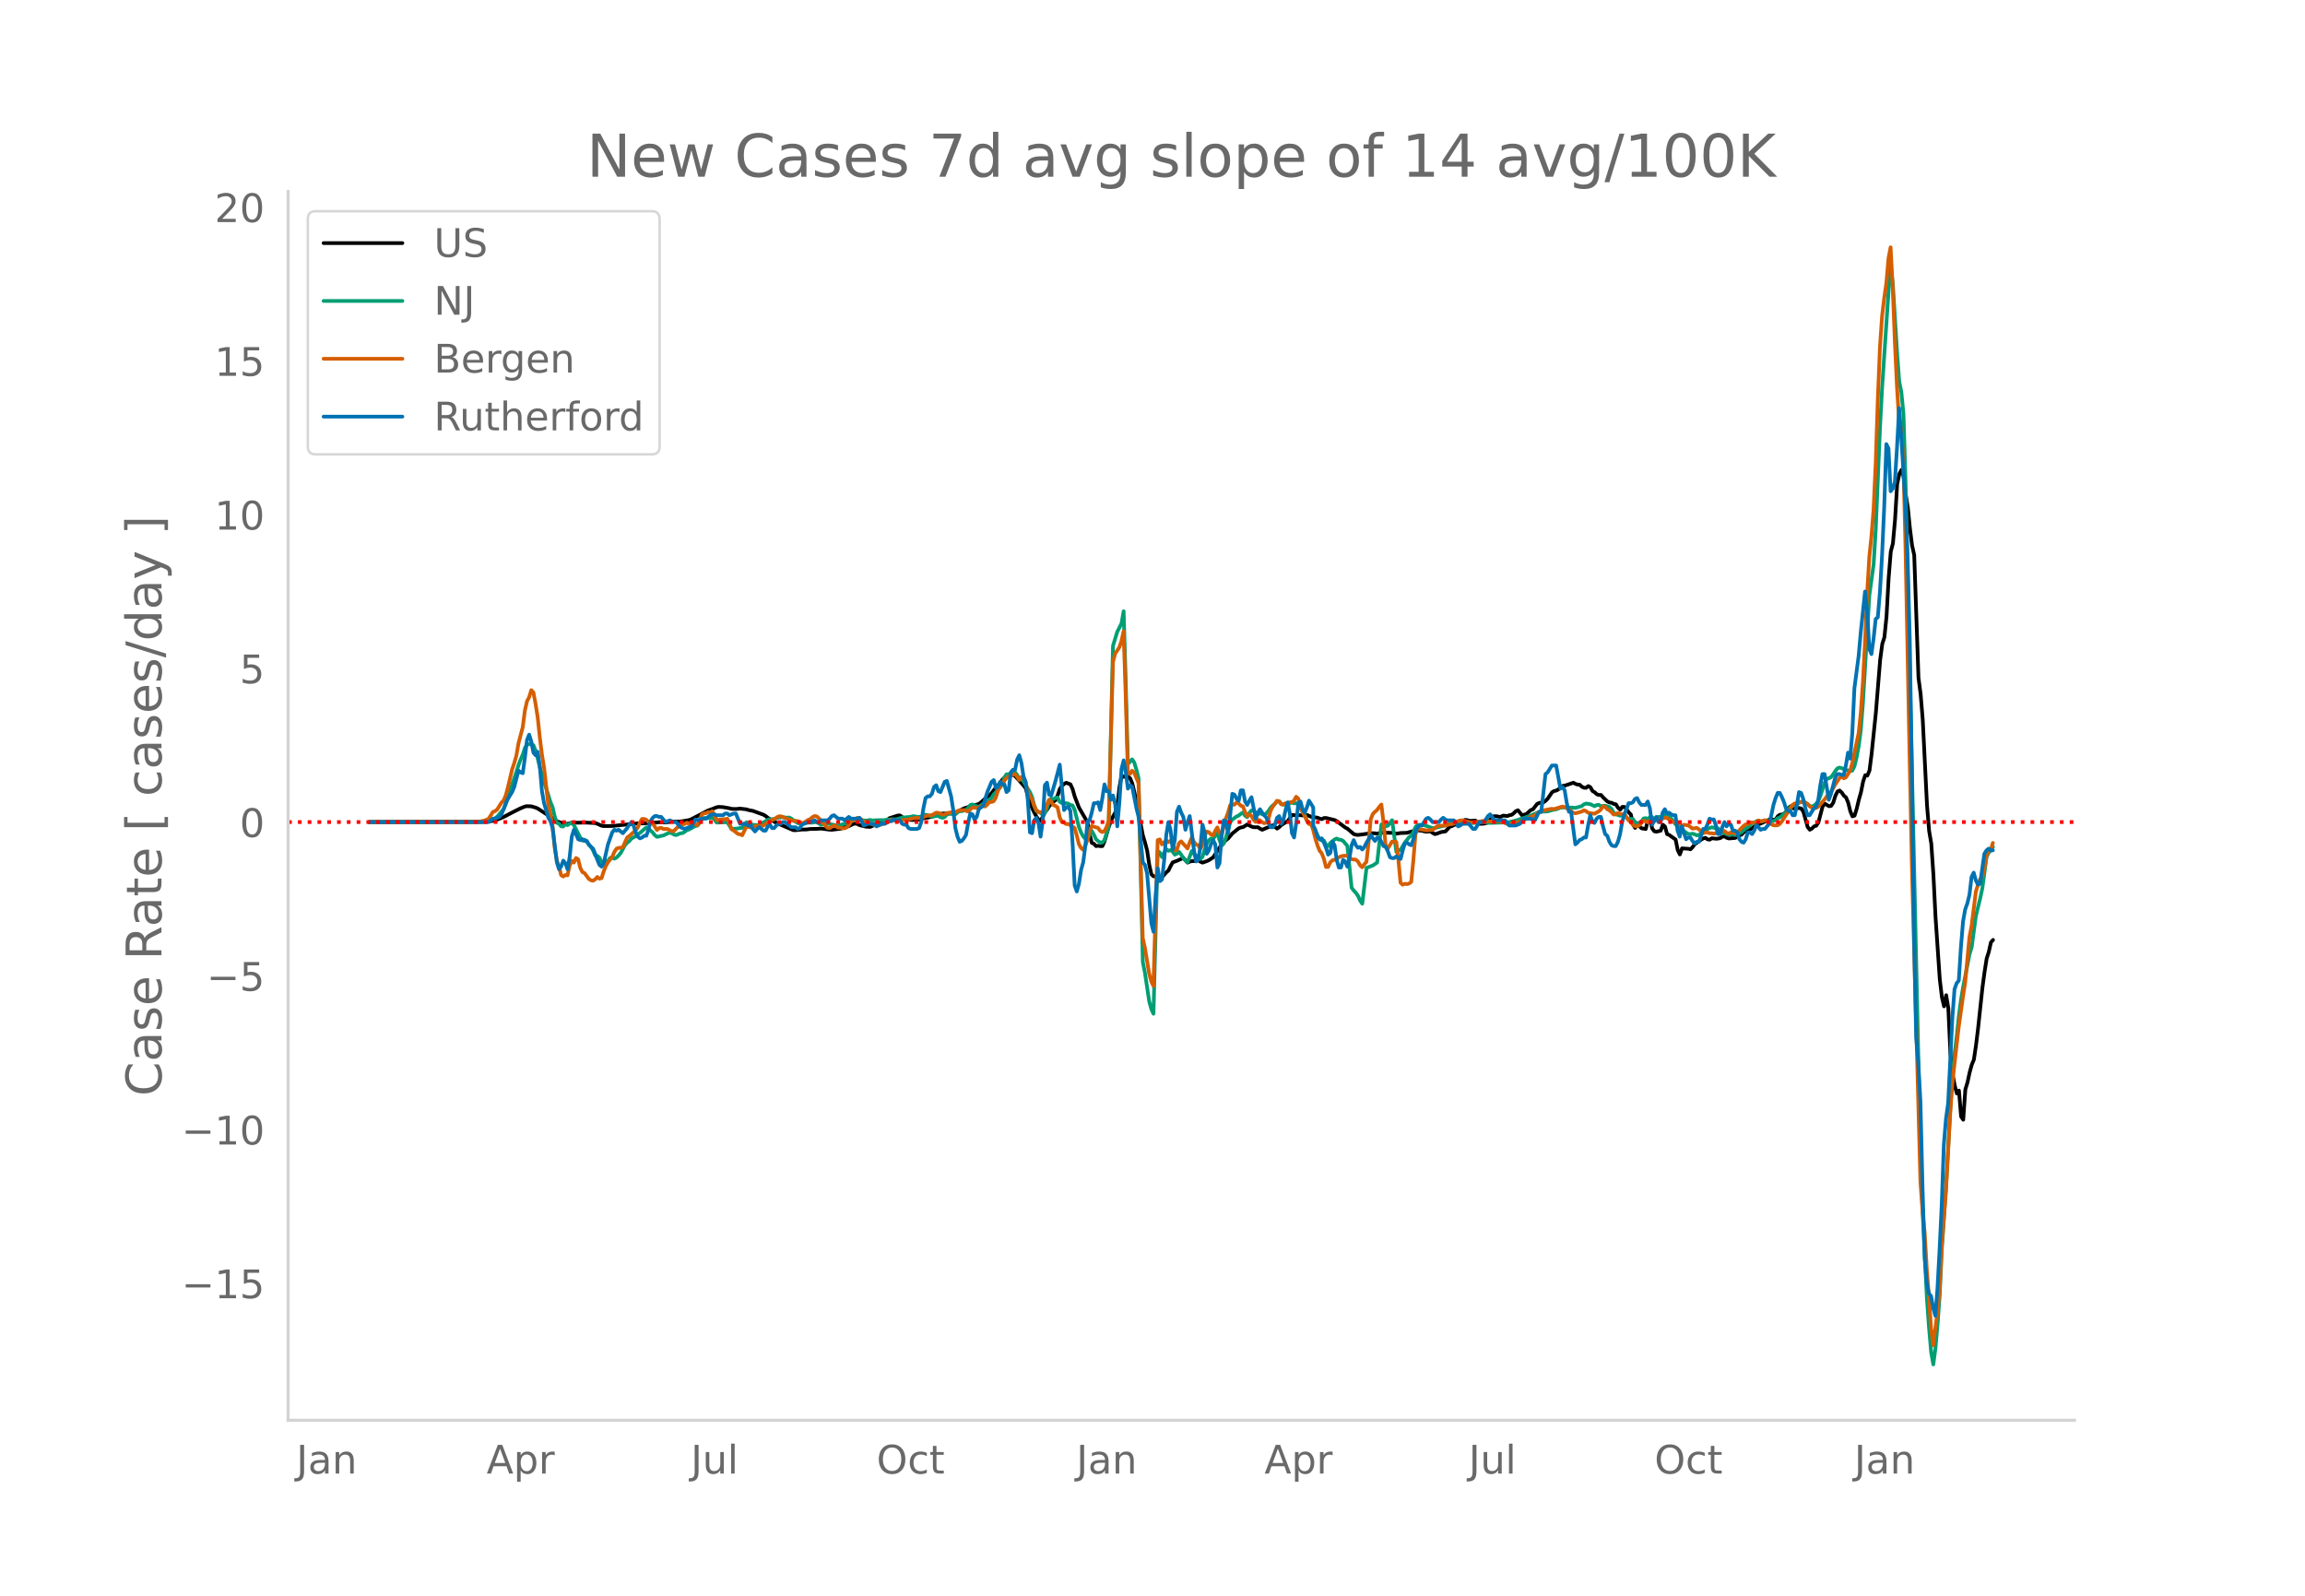 <svg height="864" viewBox="0 0 936 648" width="1248" xmlns="http://www.w3.org/2000/svg" xmlns:xlink="http://www.w3.org/1999/xlink"><defs><style>*{stroke-linecap:butt;stroke-linejoin:round}</style></defs><g id="figure_1"><path d="M0 648h936V0H0z" style="fill:#fff" id="patch_1"/><g id="axes_1"><path d="M117 576.72h725.4V77.76H117z" style="fill:none" id="patch_2"/><path clip-path="url(#p04dcb37595)" d="m149.973 333.818 45.867-.107 2.597-.124 1.73-.278 1.731-.47 2.597-1.086 4.327-2.266 2.596-1.272 1.73-.72.866-.144 1.731.08 1.73.5.866.36 5.193 3.397 2.596 1.812 2.596.866.866.173.865-.024 1.731-.441 6.058-.04 3.462.19.865.302 1.731.777.866.143 3.461-.035 10.385-1.078 1.731.043 2.597-.18 3.461-.211.866-.138 2.596.143 2.596-.39 2.596.031 1.731-.175 2.597-.446.865-.327 6.923-3.586 1.731-.617 1.731-.69.866-.141 1.73.106 2.597.466.865.24 1.731.055 1.73-.165 2.597.312.866.29 1.73.33 4.328 1.574.865.534.865.7 2.597 1.607 1.73.831 6.058 2.589.866.003 2.596-.271 1.731-.029 1.73-.208 2.597-.036 1.731-.118 3.462.45.865.041 3.462-.424.865-.255.866-.403.865-.26.866-.14 1.73-.856.866-.189.865.152.866.49 2.596.617 1.73.103 1.732-.756 1.73-.96 1.731-.06.866-.224 1.73-1.523 3.462-1.107.866-.031 1.73 1.261 2.597.567 2.596.021 1.731-.343.865-.363.866-.19.865-.052 4.327-1.121.866-.394.865-.165 2.597.03.865-.01.865.132.866-.18.865-.61 2.597-1.467 6.058-1.76.865-.653 1.73-1.586 1.732-1.307.865-.866.866-1.18 2.596-3.018.865-1.195.866-.869.865-.66.866-.4.865-.137.865.07.866.435 1.73 1.88 1.731 1.97.866 1.117 1.73 6.247 1.732 3.598.865 1.64.865 1.234.866.473.865-1.593.866-1.923.865-.962.866-1.39.865-1.047.865-.836.866-.572.865-1.985.866-2.604.865-1.252.866-.763.865-.49 1.73.64.866 1.897.866 3.049 1.73 4.48 3.462 6.006.866 4.874.865 3.46.866.368.865.951.865-.137.866.154.865-.021.866-1.954 1.73-5.947.866-2.255.865-1.896.866-1.544.865-2.67.866-7.712.865-4.68.865.55.866-.415.865.339.866.626.865 2.06.866 3.602 3.461 17.565.866 2.87.865 3.284.866 5.826.865 3.812.865.805.866.116.865-.188.866.667.865-.26 1.731-1.943.865-.736.866-1.8.865-1.517 1.731-.633 2.596-1.157 1.731 1.888.866-.426.865-.171.866-.027 1.73-.332.866.594.865.378 1.731-.617.866-.392 1.73-1.15 2.597-3.994 1.73-2.165.866-.843.865-.63 1.731-2.071 2.596-2.087.866-.347.865-.128 1.731-1.084 1.731.873.865.249 1.731-.008.866.628.865.421 1.731-.742 2.596-1.083 1.731 1.35.866-.647.865-.834 2.596-1.617 1.731-2.446 1.731.166.865-.148 1.731.177 1.731-.198 1.731.766 2.596.342.866.386.865.21.866-.476.865.004 3.462.843.865.457 3.462 2.59.865.447 2.596 2.228.866.237.865.077 1.731-.212 3.462-.501 1.73.059.866.139 1.731-.423 2.596.064 1.731.014.866.226.865.1 1.73-.244 2.597-.09 1.731-.51 1.73-.328.866-.135 1.731.114.866.269.865.133 1.73-.131.866.65.866.474.865-.211 1.731-.64 1.73-.258 1.732-1.91.865-.231.866-.45.865-.266.865.034.866-.095 1.73-1.725.866.02.865.284.866.077 1.73-.138 1.732 1.35 1.73-.081 1.731-.442 1.731-2.437.866-.146.865.01.865.197.866.024.865-.487 1.731.179.866-.334.865-.139.865-.653.866-.855.865-.365 1.731 2.128.866-.367.865-.235 1.73-1.59.866-.297 1.731-2.21.866-.414 1.73-.25.866-.619.865-.895 1.731-2.564.866-.507.865-.175.865-.482.866-.847.865-.583.866-.094 3.461-1.18.866.472.865.289.866.058.865.808.865.407.866.033.865-.706.866.457.865 1.546.866.504.865.798.865.316.866-.014.865 1.015 1.731 1.64.866.401.865.126.865.476.866.156.865 1.41.866.752.865-1.143.866.04.865.967.865 1.27.866.84.865 3.97.866 1.457.865-1.976.866 1.286.865.865 1.73.27.866-3.637.866-.686.865 4.126.866 1.12.865.165 1.73-.39.866-2.42.866.72.865 3.096.866.345 2.596 1.848.865 4.315.866 1.74.865-2.462 2.596.16.866.203.865-.893.866-1.219.865-.545 1.73-1.294.866-.461.866-.245.865.635.866.117.865-.567 1.73.196.866-.067.866-.215.865-.542.866-.142.865.593.865.264 2.597-.215.865-.588 1.731-.803.865-.932.866-.708.865-.372.866-.117.865-.453.866-.739.865-.536 1.73-.629 3.463-1.598.865-.167.865.32.866-.261.865-1.282.866-.575.865-.056.866-.41.865-.834.865-1.432.866-.7.865.692.866.355.865-.251.866-.09.865.241.865 1.351 1.731 6.176.866 1.063.865-.51.865-.86.866-.254.865-1.287 1.731-6.577.866-1.1 1.73 1.03.866-.129.865-1.328.866-2.798.865-1.737.866-.365.865.83.865 1.274.866.715.865 2.101.866 3.507.865 2.053.866-.298.865-2.802.865-3.626.866-3.039.865-4.324.866-2.621.865.166.866-2.056.865-6.806 1.73-16.713 1.732-21.345.865-6.52.866-2.721.865-8.466.865-15.682.866-10.658.865-3.336.866-9.628.865-14.408.866-4.133.865-1.667.865 2.578.866 7.305.865 5.412.866 8.523.865 6.894.866 3.885 1.73 49.8.866 6.6.865 10.452 1.731 34.733.865 10.442.866 5.085.865 12.546.866 17.343 1.73 25.277.866 7.281.865 3.691.866-4.54.865 5.267.866 18.552.865 8.331.866 4.5.865 3.26.865-1.165.866 10.505.865 1.325.866-12.282.865-2.852.866-4.021.865-3.164.865-2.076.866-5.817.865-7.065 1.731-16.213.866-6.437.865-5.521.865-2.681.866-3.893.865-1h0" style="fill:none;stroke:#000;stroke-linecap:round;stroke-width:1.5" id="line2d_1"/><path clip-path="url(#p04dcb37595)" d="m149.973 333.816 45.002-.084 1.73-.1 1.732-.287 2.596-1.035.865-.694 2.597-3.068.865-1.952 1.73-5.403 2.597-7.741.866-2.741.865-2.324.865-1.99.866-2.676.865-1.491 1.731-.041.866.415.865 2.164.865 3.186.866 3.627.865 2.79.866 3.255.865 2.5 1.73 5.574.866 2.102.866 3.806.865 2.494.866.36.865 1.067.865.083.866-.999.865.443.866-.603.865-.256.866.852 2.596 5.093.865 1.213.866-.396.865.617.866 1.481.865.776.865 1.483.866 2.053.865.184.866.75.865 1.781.866-.02.865-.452.865.016.866-1.237.865-.133.866.427.865-.458.866-.863.865-1.03 1.73-3.193.866-.96.866-.618.865-1.062 1.731-.932.865-.848.866-.482 2.596-2.264.866.551 1.73 1.513.866 1.121.865.662 1.731-.39.866-.184 1.73-.806.866-.317.865.248.866.527.865.199 1.73-.714.866-.098.866-.522.865-.662.866-.264 2.596-1.438.865-.128.866-1.147.865-1.58.866-.376 1.73.01.866.014.865-.307.866.922.865 1.223 4.327-.159 1.731 2.742 2.596-.206.866-.178.865-.06.866-1.26.865-1.013 1.731.628.865.425 1.731.11.866-.124 2.596-1.488.865-.588.866-.229 1.73.043 1.732-.698 1.73-.111 1.731.165.866-.082.865.421.865.71 1.731 1.112.866.27.865.057 1.731-.46 2.596-.022.866-.181.865.018 1.731 1.033 1.73-.477.866-.023 1.731.368 2.596.517 3.462-1.063 1.731-1.31.865-.07.866.28h1.73l1.732-.017.865.147 1.73-.293.866.2 1.731-.092 1.73-.043.866.03 3.462-.388 1.73.05.866-.144 1.731-.608 1.731-.105 1.73-.164.866-.26.866.03.865.24 1.731-.031.865-.339.866-.54.865.221 1.731.589.866-.086.865-.33.865.178.866.447.865.269.866-.337.865-.98.866-.429.865-.084.865.146.866.274.865-.837.866-.565.865.147 1.731-.628.865-.663.866-1.22.865-.266 1.731.723.866.282 1.73-1.264.866-.122.865-.584 1.731-1.694.866-1.406 2.596-2.759.865-1.435.866-2.588.865-1.377.866-.058.865-.207.865-.354.866-.23.865 1.06.866 1.695.865.12.865.74.866 1.665 1.73 2.77.866 1.997.866 3.35.865 2.3.865.337.866.475.865.8.866-.695.865-1.825.866-2.845.865-1.271.865.264.866-.557.865-.137.866 1.755.865.5.866-.025 1.73.241.866.607.865.137.866 1.798 1.73 6.91.866 2.273.865 1.602.866.921.865.667.866-2.366.865-1.484.866 1.497.865 1.894.865.788.866.548.865.052.866-1.041 1.73-5.484 1.731-73.33 1.731-5.706 1.731-3.398.865-4.965.866 29.043.865 33.033 1.731-1.953.866 1.346.865 2.884.865 3.43 1.731 74.651.866 4.403 1.73 11.555.866 3.182.865 1.858 1.731-66.036.866.594.865 1.843.866-1.812.865-1.42.865.671.866-.274.865.582.866 1.239.865-.378.866-.713.865 1.08.865 1.438.866.958.865.693 1.731-4.535.866 1.157.865.832.865.043.866 1.196.865-.856.866-2.812.865-2.377.866-1.541.865-.687.865.213.866-1.458.865-.94.866 2.834.865 2.237.866-.898.865-2.387 1.73-6.175.866-1.168 1.731-1.249.865-.368.866-.703.865-.526.866 1.31.865.561.866-1.712.865-1.002.865-.012.866 1.016.865.489.866-.365 1.73.746.866-.72.865-.995.866-1.293.865-.898.866-.69.865-1.013.866.036.865 1.04.865.33.866-.217.865-.063 1.731-.622.866.349.865-.03.865.173.866 1.8 1.73 2.614.866 2.414.866 1.046.865-.03 3.462 6.618.865.468.866.056.865 1.67.865.588.866-1.293 1.73-1.415.866-.39.866.442.865.052.865.447 1.731 2.035 1.731 16.972.865 1.178.866.902.865 1.246.866 1.923.865 1.273 1.731-14.558 2.596-.988 1.731-1.185 1.731-15.479.865.292.866.487.865-.24 1.731-2.251 1.731 12.876.865-.534.866-.361 1.73-2.921 1.732-2.179.865-.553.865-1.565.866-2.016.865-.772.866-.1 1.73.137 3.462 1.208.866-.05 4.327-1.062.865-.426.866-.274 2.596-.187.865-.363.866-.165 1.73.147 2.597.325 2.596-.1 1.731-.278 1.73.063 1.732.256 6.058-.192 1.73-.13 2.597-.634 6.058-1.973.865-.438 1.731-.679.866-.371 1.73-.19 1.731-.073 1.731-.511 1.731-.335 1.73-.668 1.732-.15 1.73.174.866-.085 1.73.143 1.732-.467.865-.247.865-.712.866-.342 1.73.274 1.732.81.865-.464.865-.076.866.594.865-.196.866-.04 1.73.484.866.862.865 1.503.866.684.865.19.866.344.865-.185.866-.358.865 1.171.865.884.866-.292.865.135.866 1.21.865.74.866-.298.865-.655.865-1.253.866-.145.865.399.866-.805.865-.015.866.813.865-.593.865-.274.866-.01.865.12.866-1.101.865-.547 3.462 4.463.865.71.866 1.448.865.783.866-.14.865.678.865.503.866.105.865-.21.866.258.865.421.865-.16 2.597-1.76.865-.68 1.731-.69.865.181.866.305h.865l1.731 1.516.866.314.865.472.865.29.866-.158.865.056.866.21.865-.272 1.731-.889 1.73-1.594.866-.396.866-1.026.865-.739.866-.151.865-.57.865-.257.866.384 1.73-.392.866.233.866.094.865-.123.865.015.866-.471.865-.704.866-.353 2.596-2.136 1.73-2.052 1.732-.936.865-.244.866-.575.865-.41.865.015.866.338 1.73 1.382.866.23.865-.376.866-.722.865-1.17.866-2.052 1.73-5.273.866-1.645.865-.261.866-.436.865-1.139.866-1.342.865-1.066.866-.337.865.236 1.73.706 1.732.462.865-.171.866-1.793.865-3.546.865-4.637.866-6.63.865-11.182 2.597-43.468 1.73-12.518.866-14.436 1.73-41.295.866-16.287 2.596-38.81.866-10.169.865 7.111 1.731 27.936.866 11.675.865 4.358.865 8.799.866 28.344 6.058 273.136.865 22.849 1.731 35.039.865 11.873.866 9.94.865 4.835.866-6.475.865-9.656.866-12.07.865-18.563 1.73-25.535 1.732-31.887.865-12.916.866-9.262.865-6.919.865-8.186.866-6.596.865-5.131 2.597-13.402.865-2.723 1.73-12.833 1.732-7.09.865-4.062 1.731-12.791.865-1.734.866-.843.865-1.463h0" style="fill:none;stroke:#009e73;stroke-linecap:round;stroke-width:1.5" id="line2d_2"/><path clip-path="url(#p04dcb37595)" d="m149.973 333.816 41.54-.082 3.462-.205 1.73-.287 1.732-.78 1.73-2.773.866-.315.865-.676 1.731-2.76.866-.91.865-1.968.865-3.232 1.731-7.414.866-2.521.865-3.055.866-5.03 1.73-6.566.866-6.71.865-3.806.866-1.647.865-2.829.866.943.865 4.592.865 5.432.866 8.262.865 6.929.866 5.254 1.73 15.43.866 3.499.865 4.954.866 8.842.865 5.036.866 2.323.865 3.629.865.553.866-.615.865.137.866-3.943.865-1.988.866.751.865-1.865.865.526.866 3.464.865 1.736.866.41 1.73 2.344.866.587.865.158.866-.547.865-.977.866.71.865-.266.866-2.72.865-2.173.865-1.482 1.731-2.208.866-2.022.865-1.319.866-.321.865-.068.865-.28 1.731-3.875.866-.601 1.73-1.531.866-.759.865-1.223.866-2.009.865-1.428.866.02.865.329.866.895.865.663.865-.103 1.731 2.7.866-.766.865-.103.866.445 1.73.04 1.731.95.866-.232 2.596-2.644.865.006.866-.15.865-.52.866.48.865.218.865-.294.866.164.865.512.866-1.653.865-2.747.866-.403.865-.144.865-.423.866.082.865-.404.866 1.463.865 2.104 2.596-.335.866-.04.865-.185.866 1.75.865 2.528.866.498 1.73 1.394.866.171.865.376 1.731-3.574 1.731.41.865-.123.866-.369.865-.143.866.136.865-.02.866-.287 1.73-1.237.866-.396.865-.602.866-.369 1.73-1.059.866-.102.865.28 1.731.758 2.596.848.866-.007.865.116 1.731.793.866-.205 1.73-1.1.866-.356.865-.772.866-.444.865.17.866.766.865 1.08 1.73 1.838.866.936.866.144 1.73-1.053.866.28.865.595.866-.014.865.267.866-.007.865-.37.866-.826.865-1.414.865-.615.866-.315.865-.697.866.09.865.614.866.759.865.485.865.007 1.731.54.866.423.865.212.866-.24.865-.088 1.73-.731.866-.075.866-.697.865-.533 1.73.362.866.061 2.597-.362 1.73-.178 2.597-.594.865-.096 1.731.233 1.73-.889.866-.232 1.731-.157 1.731-1.025.865.082 1.731.704.866-.007.865-.588 1.731-.335.865-.184.866.116 1.73-.786 1.732-.04 1.73.56 1.731-1.613.866.027.865.144.866-.007.865-.656.865-.219.866.294.865-.772.866-1.039.865-.007.866-.341.865-1.422.865-2.74.866-1.981.865-.608.866-1.517.865-1.169.866-.56 2.596-1.046.865 1.094.866 1.318.865-1.195.865-.287.866 2.542.865 3.553.866 1.783.865 1.49.866 2.61.865 1.722.865.861.866.075.865-.061.866-.875 1.73-4.175.866.827.865 1.285.866.403.865.567.866 4.004.865 1.954.866.144.865.704.865-.069 2.597 1.606.865 2.993.866 3.567.865 1.6.865.75.866-1.632.865-2.235.866-3.71.865-2.07 2.596.75.866 1.258.865.438.866-.397.865-1.626.866-2.651 1.73-64.383.866-3.314 1.73-2.665.866-2.529.865-3.97.866 26.547.865 30.86.866.532.865-1.305.866.807 1.73 4.223 1.731 63.03.866 3.82 1.73 10.468.866 3.218.865 1.831 1.731-59.216.866-.294.865 2.036 1.731-1.633.865.717.866-.574.865 1.306.866 2.63.865-.266.866-2.713.865-.717 2.596 2.89.866-2.412.865-2.03.866 1.73.865 1.113.865.24.866 1.57.865-1.55.866-3.697.865-1.825.866.24.865.922.865.444.866-1.886.865-1.414.866 2.275.865.67 1.73-6.54.866-2.316.866-3.027.865-.314.866.034.865-.895.865.375.866.923.865.246.866 2.337.865 1.674.866-.738.865.642.865 1.517.866.902.865-.881.866.287.865.69.866.437.865-.205.865-1.483.866-3.375.865-1.626.866-1.114.865-1.299.866.199.865 1.223.865.11.866-.548.865.076.866-.438.865-.027.866-.642.865-1.593.865.725.866 3.355.865 2.248.866 1.408.865 1.886.866 1.448.865.082.865 2.337.866 3.478.865 2.747.866 2.194.865 1.032.866 2.227.865 3.355.865-.027.866-1.859.865-.84.866-.198.865-.37.866-.614.865-.41.865-.192 1.731-.123 1.731 1.504 1.73.143.866.745.866 1.53.865.82.866-1.222.865-.97.865-7.818.866-9.47.865-2.146.866-.916.865-.738.866-1.223.865-.97.865 7.195.866 9.259.865 1.476 1.731-2.89 1.731.136.865 7.373.866 9.204.865.807.866-.39.865.15.866-.239.865-.621.865-8.624.866-10.755.865-2.31.866.253 1.73.28.866.212 2.596-.246.866-.588.865-.779.866-.294 2.596-.048 1.73-.533.866-.054.866-.253 1.73-.977.866-.267.865-.068 3.462.861.865-.014.866-.157.865-.034 2.596-.43 2.597.232 3.461-.075.866.054 2.596.991.866.116 1.73-.198.866-.178 7.789-3.17 1.73-1.326 2.597-.881 2.596-.458.866.116 3.461-1.06.866.288 1.73.902.866.588.865.758.866.24 2.596-.705.865-.505.866.28.865.697 2.597.39 1.73-.95.866-.732.865-1.38.866.308.865.895.866.485.865.717.865.991.866-.157.865-.458 1.731.574.866-.061 1.73 2.412.866.758.865.998.866.642.865.103.866-.403 1.73-1.9.866.246.865.43.866-.738.865-.533.866.52 2.596-.752.865-.061.866-.335.865.048.866.69 2.596 1.353.865-.178.866.8.865.642.866-.492 1.73.266.866.568.865.724 1.731-.294.865.554.866.922.865.71.866-.327.865-.041.866.362.865.014.865.15.866-.178.865-.608 1.731-.396.866.102.865.745.865.3.866-.43.865-.054.866.56.865-.314.866-1.107 1.73-1.743.866-.622.865-.15.866-.567.865-.103.866.349 1.73-1.135.866.356.865-.096.866-.396.865.273.866.601.865.738.865.492.866.048.865-.068.866-.533.865-1.093 4.327-6.642.866-.595.865-.048 1.73-.54.866.055.866.212.865.52.866.942.865.568 1.73.143.866-.471 2.597-2.98.865-1.237 1.73-1.879.866-1.373.866-1.613 1.73-2.603.866-.581.865.69.866-.355 1.73-2.795.866-2.959 2.596-12.28.866-8.124.865-12.443.866-16.646.865-19.502.866-14.746.865-8.378.865-10.837.866-18.82.865-26.02.866-21.293.865-12.504.866-7.312.865-5.979.865-10.12.866-4.51.865 16.407.866 22.064.865 18.286.866 13.817.865 3.56.865 12.846.866 35.014 1.73 88.477.866 40.972 3.462 128.09.865 11.957.866 8.706.865 15.033.865 11.083.866 12.833.865 6.676 1.731-13.57.866-8.685.865-18.115 1.73-22.591 1.732-31.577.865-12.067 1.731-15.368.865-7.476 1.731-12.313.866-5.467 1.73-18.463.866-4.565 1.73-13.878.866-2.856.866-2.173.865-1.046.866-3.19.865-5.543.865-1.62.866-.648.865-2.761h0" style="fill:none;stroke:#d55e00;stroke-linecap:round;stroke-width:1.5" id="line2d_3"/><path clip-path="url(#p04dcb37595)" d="M149.973 333.816h48.464l1.73-1.392h.866l1.73-.696.866-1.044.866-2.089.865-2.436.865-1.74 1.731-2.784.866-2.088 1.73-6.613.866.696.865.348.866-6.264.865-7.309.866-2.088.865 2.784.866 4.525.865 1.044.865-1.393.866 5.917.865 10.093.866 4.872 1.73 5.917.866 1.392.865 2.784 1.731 13.921.866 2.784.865-1.044.865-2.436.866 1.044.865 2.436.866-4.872.865-8.353.866-2.784.865 1.74.865 2.088.866.348.865-.348.866.696h.865l.866 1.393.865 1.044.865.696.866 2.088.865 2.436.866 2.088.865.696.866-1.392 1.73-7.656 1.731-4.873.866-1.044.865.348.866-.348 1.73 1.392 1.731-2.088.866-1.392.865-1.044.866 1.392.865 2.784.865 1.74.866.696.865-.348.866-.696h.865l.866-2.436.865-3.48.865-1.392.866-.696h.865l.866.348h.865l1.73 2.088 1.732-.696 1.73.696h.866l1.73 2.088 1.732.696 1.73-.696h.866l.865-1.74.866-1.392.865.348 1.731-.696h1.731l1.73-1.392.866-.348h.866l.865.348h2.596l.866-.696h.865l.866.696 1.73-.696h.866l1.73 4.176h1.732l1.73.696h.866l.865 1.392.866 1.044.865-1.044.866-.696 1.73 1.392h.866l.865-1.74.866-.696.865 1.392h.866l.865-1.044.866-.696H317l.865-.696h.866l2.596 2.088h1.73l.866.696.866-.348.865-1.392 2.596-1.044h.866l1.73-.696.866.696h.866l.865-.696h2.596l.866-.696.865-1.044.866-.348 1.73 1.392h1.731l.866.696 1.73-1.392.866.696h2.596l.866-.348.865 1.392.866 1.74 1.73-.696h1.731l.866.348.865.696.866-.348.865-.696h1.73l.866-1.044h1.731l.866-.696.865.348h1.73l.866 1.392.866.348h.865l.865 1.392.866.348h2.596l.866-.348.865-2.436.865-5.569.866-4.176.865-.696h.866l.865-1.044.866-2.784.865-.696.865 2.436.866.348 1.73-4.177.866-.348 1.731 6.265.865 5.568.866 7.309.865 3.48.866 2.088.865-.348.866-1.044.865-1.392.865-4.872.866-3.828.865.348.866 2.088.865-1.044.866-3.133 1.73-1.392 1.731-5.568 1.731-4.177.866-.696.865 3.133.865-.348.866-2.089.865 1.045h.866l.865 3.132.866-.696.865-7.309.865-1.044h.866l.865-4.176.866-1.74.865 3.132.865 5.568.866 2.088.865 7.31.866 13.224.865.348.866-5.22.865-1.044.865 2.088.866 5.568.865-6.264.866-14.617.865-1.045.866 4.873.865.348 1.73-5.917 1.732-6.612 1.73 18.445.866-1.044.865-.348.866 1.74.865 12.877.866 17.402.865 2.436.866-3.132.865-5.569.865-3.132.866-6.612.865-10.093.866-.348.865-3.133.866-3.828h.865l.865-.348.866 3.132.865-4.872.866-5.568.865 2.784h.866l.865 3.48.865-1.74.866 3.48.865 9.049.866-9.745.865-13.573.865-3.48.866 4.872.865 6.613.866-1.392.865.696 1.731 8.7.865 3.48 1.731 18.446.866 1.044.865 3.48 1.731 20.186.865 3.48.866-14.617.865-11.137.866 5.22.865-.695.866-7.657.865-10.44.865-5.221.866 3.132.865 8.005.866-3.829.865-11.485.866-2.088.865 2.436.865 1.74.866 5.221.865-3.132.866-2.436 1.73 13.92.866 4.525.865-.696.866-5.22.865-9.05.866 3.133.865 8.7.866-1.391.865-2.436.865-1.74.866 1.74.865 9.396.866-1.74.865-11.137.866-6.264.865.348.865 4.872.866-7.308.865-8.701.866.348.865 1.74.865.696.866-4.176h.865l.866 4.524.865 1.392.866-1.74.865-1.392 1.73 8.7.866-2.436.866-1.392.865 1.392 1.731 2.089.865 2.088.866 1.74h.865l.866-1.044.865-2.784.866-.696.865 3.132.865-1.74.866-3.829.865-3.132.866 4.525.865 8.004.866 1.74.865-5.916.865-8.005.866-.696.865 3.132.866 1.392.865-2.088.866-2.784 1.73 2.784v7.309l.866 1.74.865 2.784.866 1.044.865-.348.866 1.74.865 2.089.865 2.784.866-.696.865-4.525.866 1.393.865 5.916.866 3.132h.865l.865-3.132.866.696.865 2.088.866-3.48.865-5.22.865-2.089.866 2.089.865 1.044.866-.348.865 1.044.866-1.044.865-1.74.865-1.393.866-1.74.865 1.392.866 1.044.865-1.392.866.348.865 1.392.865 1.74.866.349.865 1.74.866 2.436.865.348h.866l.865-.696.865.696.866.348.865-3.48.866-2.784.865-.349.866.697.865.348.865-2.437.866-3.132.865-1.74.866-.696h.865l1.731-2.784.865-.348.866.696.865 1.044h2.597l.865-1.044.865-.696.866.696.865.348h2.597l.865 1.044.865 1.392.866-.348.865-.696h2.596l1.731 2.088h.866l1.73-2.784h1.731l.866-1.044.865-1.392.866-.696.865 1.044.866 1.392h4.327l1.73 2.088h2.597l1.73-.696 1.732-2.088h2.596l1.73.696 1.732-3.48h.865l1.73-15.314.866-.696 1.731-2.784h1.731l1.73 9.397.866-.696.866 1.392.865 5.22.866 3.48h.865l1.73 13.226.866-.697.866-1.044.865-.348.865-.696h.866l.865-4.872.866-4.176.865 2.436.866.696.865-1.74.865-.696h.866l.865 3.828.866 3.132.865.696.866 2.436.865 1.393.865.348h.866l.865-1.74.866-3.133.865-4.872.866-3.132.865-2.089.865-2.436h.866l.865-.348.866-1.392.865-.348.866 1.74.865 1.044h1.73l.866-1.392.866 2.784.865 6.613.866-1.392.865-1.74.865 2.088h.866l.865-3.829.866-1.392.865 1.74.866-.348.865.697.865.348h.866l.865 6.264.866 2.436.865-4.176 1.73 5.22.866-.696h.866l.865 1.392.866 1.045.865-.697h.865l.866-2.436.865-2.784h.866l.865-1.74.866-2.436.865.348h.865l.866 2.436.865 3.48h.866l.865-2.784.866-2.088.865 1.74.865-1.044.866.348.865 2.436h.866l.865.696.866 2.784.865 1.044.865.348.866-1.392.865-2.784h.866l.865.696.866-1.392.865-2.436 1.73 2.088.866-.348h.866l1.73-2.088.866-3.48.865-4.177.866-2.784.865-2.088h.866l.865 1.74.866 2.088.865 2.784.865.696h.866l.865 1.74h.866l.865-4.176.866-5.22.865.348.865 2.436.866 3.828.865 2.785h.866l1.73-2.785.866-.696.865-2.436.866-6.264.865-4.525h.866l1.73 10.441.866-2.436 1.73-6.613.866-1.392h.866l.865.348h.865l.866-3.828.865-5.22.866 2.436.865-10.093.866-18.446 1.73-13.225.866-9.745 1.73-16.357.866 8.005.866 15.313.865 2.088.865-6.264.866-8.005.865-.696.866-10.44.865-14.966.866-19.49.865-25.406.865 1.74.866 17.402.865-1.044.866-2.784.865-13.922.866-16.009.865 11.485 1.73 28.538.866 21.23.866 33.063.865 54.64.866 66.474.865 40.023.865 10.44.866 15.662.865 35.499.866 28.19.865 10.441.865 3.828.866 1.045.865 4.872.866 3.132.865-11.137.866-16.009.865-18.098.865-24.362.866-10.44.865-6.265 1.731-34.803.866-11.485.865-2.436.865-1.044.866-13.573.865-10.44.866-4.873.865-2.436.866-3.48.865-7.31.865-1.74.866 3.133.865 1.74.866-.348 1.73-12.181.866-1.392.865-.696.866.696h.865" style="fill:none;stroke:#0072b2;stroke-linecap:round;stroke-width:1.5" id="line2d_4"/><path clip-path="url(#p04dcb37595)" d="M117 333.816h725.4" style="fill:none;stroke:red;stroke-dasharray:1.5,2.475;stroke-dashoffset:0;stroke-width:1.5" id="line2d_5"/><path d="M117 576.72V77.76" style="fill:none;stroke:#d3d3d3;stroke-linecap:square;stroke-linejoin:miter;stroke-width:1.25" id="patch_3"/><path d="M117 576.72h725.4" style="fill:none;stroke:#d3d3d3;stroke-linecap:square;stroke-linejoin:miter;stroke-width:1.25" id="patch_4"/><g id="matplotlib.axis_1"><g id="xtick_1"><g style="fill:#696969" transform="matrix(.16 0 0 -.16 120.332 598.378)" id="text_1"><defs><path d="M9.813 72.906h9.859V5.078q0-13.187-5-19.14-5-5.954-16.094-5.954h-3.75v8.297h3.078q6.531 0 9.219 3.672Q9.813-4.39 9.813 5.078z" id="DejaVuSans-74"/><path d="M34.281 27.484q-10.89 0-15.093-2.484-4.204-2.484-4.204-8.5 0-4.781 3.157-7.594 3.156-2.797 8.562-2.797 7.485 0 12 5.297 4.516 5.297 4.516 14.078v2zm17.922 3.72V0H43.22v8.297Q40.14 3.328 35.547.953q-4.594-2.375-11.234-2.375-8.391 0-13.36 4.719Q6 8.016 6 15.922q0 9.219 6.172 13.906 6.187 4.688 18.437 4.688h12.61v.89q0 6.203-4.078 9.594-4.078 3.39-11.453 3.39-4.688 0-9.141-1.124-4.438-1.125-8.531-3.375v8.312q4.921 1.906 9.562 2.844 4.64.953 9.031.953 11.875 0 17.735-6.156 5.86-6.14 5.86-18.64z" id="DejaVuSans-97"/><path d="M54.89 33.016V0h-8.984v32.719q0 7.765-3.031 11.61-3.031 3.858-9.078 3.858-7.281 0-11.484-4.64-4.204-4.625-4.204-12.64V0H9.08v54.688h9.03v-8.5q3.235 4.937 7.594 7.374Q30.078 56 35.797 56q9.422 0 14.25-5.828 4.844-5.828 4.844-17.156z" id="DejaVuSans-110"/></defs><use xlink:href="#DejaVuSans-74"/><use x="29.492" xlink:href="#DejaVuSans-97"/><use x="90.771" xlink:href="#DejaVuSans-110"/></g></g><g id="xtick_2"><g style="fill:#696969" transform="matrix(.16 0 0 -.16 197.578 598.378)" id="text_2"><defs><path d="M34.188 63.188 20.797 26.906h26.812zm-5.579 9.718h11.188L67.578 0h-10.25l-6.64 18.703h-32.86L11.188 0H.78z" id="DejaVuSans-65"/><path d="M18.11 8.203v-29H9.077v75.484h9.031v-8.296q2.844 4.875 7.157 7.234Q29.594 56 35.594 56q9.968 0 16.187-7.906 6.235-7.907 6.235-20.797T51.78 6.484q-6.218-7.906-16.187-7.906-6 0-10.328 2.375-4.313 2.375-7.157 7.25zm30.578 19.094q0 9.906-4.079 15.547-4.078 5.64-11.203 5.64-7.14 0-11.218-5.64-4.079-5.64-4.079-15.547 0-9.906 4.078-15.547 4.079-5.64 11.22-5.64 7.124 0 11.202 5.64t4.078 15.547z" id="DejaVuSans-112"/><path d="M41.11 46.297q-1.516.875-3.297 1.281Q36.03 48 33.89 48q-7.625 0-11.703-4.953-4.079-4.953-4.079-14.234V0H9.08v54.688h9.03v-8.5q2.844 4.984 7.375 7.39Q30.031 56 36.531 56q.922 0 2.047-.125 1.125-.11 2.484-.36z" id="DejaVuSans-114"/></defs><use xlink:href="#DejaVuSans-65"/><use x="68.408" xlink:href="#DejaVuSans-112"/><use x="131.885" xlink:href="#DejaVuSans-114"/></g></g><g id="xtick_3"><g style="fill:#696969" transform="matrix(.16 0 0 -.16 280.52 598.378)" id="text_3"><defs><path d="M8.5 21.578v33.11h8.984V21.922q0-7.766 3.016-11.656 3.031-3.875 9.094-3.875 7.265 0 11.484 4.64 4.234 4.64 4.234 12.656v31h8.985V0h-8.984v8.406Q42.047 3.422 37.718 1q-4.313-2.422-10.032-2.422-9.421 0-14.312 5.86Q8.5 10.296 8.5 21.578zM31.11 56z" id="DejaVuSans-117"/><path d="M9.422 75.984h8.984V0H9.422z" id="DejaVuSans-108"/></defs><use xlink:href="#DejaVuSans-74"/><use x="29.492" xlink:href="#DejaVuSans-117"/><use x="92.871" xlink:href="#DejaVuSans-108"/></g></g><g id="xtick_4"><g style="fill:#696969" transform="matrix(.16 0 0 -.16 355.958 598.378)" id="text_4"><defs><path d="M39.406 66.219q-10.75 0-17.078-8.016-6.312-8-6.312-21.828 0-13.766 6.312-21.781 6.328-8 17.078-8 10.735 0 17.016 8 6.281 8.015 6.281 21.781 0 13.828-6.281 21.828-6.281 8.016-17.016 8.016zm0 8q15.328 0 24.5-10.281 9.188-10.282 9.188-27.563 0-17.234-9.188-27.516-9.172-10.28-24.5-10.28-15.375 0-24.593 10.25-9.204 10.265-9.204 27.546t9.204 27.563q9.218 10.28 24.593 10.28z" id="DejaVuSans-79"/><path d="M48.781 52.594v-8.407q-3.812 2.11-7.64 3.157-3.828 1.047-7.735 1.047-8.75 0-13.593-5.547-4.829-5.532-4.829-15.547 0-10.016 4.829-15.563 4.843-5.53 13.593-5.53 3.907 0 7.735 1.046 3.828 1.047 7.64 3.156V2.094Q45.016.344 40.984-.531q-4.015-.89-8.562-.89-12.36 0-19.64 7.765-7.266 7.765-7.266 20.953 0 13.375 7.343 21.031Q20.22 56 33.016 56q4.14 0 8.093-.86 3.953-.843 7.672-2.546z" id="DejaVuSans-99"/><path d="M18.313 70.219V54.688h18.5v-6.985h-18.5V18.016q0-6.688 1.828-8.594 1.828-1.906 7.453-1.906h9.218V0h-9.218q-10.407 0-14.36 3.875-3.953 3.89-3.953 14.14v29.688H2.687v6.984h6.594V70.22z" id="DejaVuSans-116"/></defs><use xlink:href="#DejaVuSans-79"/><use x="78.711" xlink:href="#DejaVuSans-99"/><use x="133.691" xlink:href="#DejaVuSans-116"/></g></g><g id="xtick_5"><g style="fill:#696969" transform="matrix(.16 0 0 -.16 437.078 598.378)" id="text_5"><use xlink:href="#DejaVuSans-74"/><use x="29.492" xlink:href="#DejaVuSans-97"/><use x="90.771" xlink:href="#DejaVuSans-110"/></g></g><g id="xtick_6"><g style="fill:#696969" transform="matrix(.16 0 0 -.16 513.458 598.378)" id="text_6"><use xlink:href="#DejaVuSans-65"/><use x="68.408" xlink:href="#DejaVuSans-112"/><use x="131.885" xlink:href="#DejaVuSans-114"/></g></g><g id="xtick_7"><g style="fill:#696969" transform="matrix(.16 0 0 -.16 596.4 598.378)" id="text_7"><use xlink:href="#DejaVuSans-74"/><use x="29.492" xlink:href="#DejaVuSans-117"/><use x="92.871" xlink:href="#DejaVuSans-108"/></g></g><g id="xtick_8"><g style="fill:#696969" transform="matrix(.16 0 0 -.16 671.839 598.378)" id="text_8"><use xlink:href="#DejaVuSans-79"/><use x="78.711" xlink:href="#DejaVuSans-99"/><use x="133.691" xlink:href="#DejaVuSans-116"/></g></g><g id="xtick_9"><g style="fill:#696969" transform="matrix(.16 0 0 -.16 752.958 598.378)" id="text_9"><use xlink:href="#DejaVuSans-74"/><use x="29.492" xlink:href="#DejaVuSans-97"/><use x="90.771" xlink:href="#DejaVuSans-110"/></g></g></g><g id="matplotlib.axis_2"><g id="ytick_1"><g style="fill:#696969" transform="matrix(.16 0 0 -.16 73.733 527.172)" id="text_10"><defs><path d="M10.594 35.5h62.593v-8.297H10.594z" id="DejaVuSans-8722"/><path d="M12.406 8.297h16.11v55.625l-17.532-3.516v8.985l17.438 3.515h9.86V8.296H54.39V0H12.406z" id="DejaVuSans-49"/><path d="M10.797 72.906h38.719v-8.312H19.828v-17.86q2.14.735 4.281 1.094 2.157.36 4.313.36 12.203 0 19.328-6.688 7.14-6.688 7.14-18.11 0-11.765-7.328-18.296-7.328-6.516-20.656-6.516-4.593 0-9.36.781-4.75.782-9.827 2.344v9.922q4.39-2.39 9.078-3.563 4.687-1.171 9.906-1.171 8.453 0 13.375 4.437 4.938 4.438 4.938 12.063 0 7.609-4.938 12.047-4.922 4.453-13.375 4.453-3.953 0-7.89-.875-3.922-.875-8.016-2.735z" id="DejaVuSans-53"/></defs><use xlink:href="#DejaVuSans-8722"/><use x="83.789" xlink:href="#DejaVuSans-49"/><use x="147.412" xlink:href="#DejaVuSans-53"/></g></g><g id="ytick_2"><g style="fill:#696969" transform="matrix(.16 0 0 -.16 73.733 464.746)" id="text_11"><defs><path d="M31.781 66.406q-7.61 0-11.453-7.5Q16.5 51.422 16.5 36.375q0-14.984 3.828-22.484 3.844-7.5 11.453-7.5 7.672 0 11.5 7.5 3.844 7.5 3.844 22.484 0 15.047-3.844 22.531-3.828 7.5-11.5 7.5zm0 7.813q12.266 0 18.735-9.703 6.468-9.688 6.468-28.141 0-18.406-6.468-28.11-6.47-9.687-18.735-9.687-12.25 0-18.718 9.688-6.47 9.703-6.47 28.109 0 18.453 6.47 28.14Q19.53 74.22 31.78 74.22z" id="DejaVuSans-48"/></defs><use xlink:href="#DejaVuSans-8722"/><use x="83.789" xlink:href="#DejaVuSans-49"/><use x="147.412" xlink:href="#DejaVuSans-48"/></g></g><g id="ytick_3"><g style="fill:#696969" transform="matrix(.16 0 0 -.16 83.912 402.32)" id="text_12"><use xlink:href="#DejaVuSans-8722"/><use x="83.789" xlink:href="#DejaVuSans-53"/></g></g><g id="ytick_4"><use xlink:href="#DejaVuSans-48" style="fill:#696969" transform="matrix(.16 0 0 -.16 97.32 339.895)" id="text_13"/></g><g id="ytick_5"><use xlink:href="#DejaVuSans-53" style="fill:#696969" transform="matrix(.16 0 0 -.16 97.32 277.469)" id="text_14"/></g><g id="ytick_6"><g style="fill:#696969" transform="matrix(.16 0 0 -.16 87.14 215.043)" id="text_15"><use xlink:href="#DejaVuSans-49"/><use x="63.623" xlink:href="#DejaVuSans-48"/></g></g><g id="ytick_7"><g style="fill:#696969" transform="matrix(.16 0 0 -.16 87.14 152.618)" id="text_16"><use xlink:href="#DejaVuSans-49"/><use x="63.623" xlink:href="#DejaVuSans-53"/></g></g><g id="ytick_8"><g style="fill:#696969" transform="matrix(.16 0 0 -.16 87.14 90.192)" id="text_17"><defs><path d="M19.188 8.297h34.421V0H7.33v8.297q5.609 5.812 15.296 15.594 9.703 9.797 12.188 12.64 4.734 5.313 6.609 9 1.89 3.688 1.89 7.25 0 5.813-4.078 9.469-4.078 3.672-10.625 3.672-4.64 0-9.797-1.61-5.14-1.609-11-4.89v9.969Q13.767 71.78 18.938 73q5.188 1.219 9.485 1.219 11.328 0 18.062-5.672 6.735-5.656 6.735-15.125 0-4.5-1.688-8.531-1.672-4.016-6.125-9.485-1.218-1.422-7.765-8.187-6.532-6.766-18.453-18.922z" id="DejaVuSans-50"/></defs><use xlink:href="#DejaVuSans-50"/><use x="63.623" xlink:href="#DejaVuSans-48"/></g></g><g style="fill:#696969" transform="matrix(0 -.2 -.2 0 65.573 445.117)" id="text_18"><defs><path d="M64.406 67.281v-10.39q-4.984 4.64-10.625 6.922-5.64 2.296-11.984 2.296-12.5 0-19.14-7.64-6.641-7.64-6.641-22.094 0-14.406 6.64-22.047 6.64-7.64 19.14-7.64 6.345 0 11.985 2.296 5.64 2.297 10.625 6.938V5.609Q59.234 2.094 53.437.33q-5.78-1.75-12.218-1.75-16.563 0-26.094 10.124-9.516 10.14-9.516 27.672 0 17.578 9.516 27.703 9.531 10.14 26.094 10.14 6.531 0 12.312-1.734 5.797-1.734 10.875-5.203z" id="DejaVuSans-67"/><path d="M44.281 53.078v-8.5q-3.797 1.953-7.906 2.922-4.094.984-8.5.984-6.688 0-10.031-2.047-3.344-2.046-3.344-6.156 0-3.125 2.39-4.906 2.391-1.781 9.626-3.39l3.078-.688q9.562-2.047 13.593-5.781 4.032-3.735 4.032-10.422 0-7.625-6.032-12.078-6.03-4.438-16.578-4.438-4.39 0-9.156.86Q10.688.296 5.422 2v9.281q4.984-2.594 9.812-3.89 4.829-1.282 9.579-1.282 6.343 0 9.75 2.172 3.421 2.172 3.421 6.125 0 3.656-2.468 5.61-2.453 1.953-10.813 3.765l-3.125.735q-8.344 1.75-12.062 5.39-3.704 3.64-3.704 9.985 0 7.718 5.47 11.906Q16.75 56 26.811 56q4.97 0 9.36-.734 4.406-.72 8.11-2.188z" id="DejaVuSans-115"/><path d="M56.203 29.594v-4.39H14.891q.593-9.282 5.593-14.142 5-4.859 13.938-4.859 5.172 0 10.031 1.266 4.86 1.265 9.656 3.812v-8.5Q49.266.734 44.187-.344 39.11-1.422 33.892-1.422q-13.094 0-20.735 7.61-7.64 7.625-7.64 20.625 0 13.421 7.25 21.296Q20.016 56 32.328 56q11.031 0 17.453-7.11 6.422-7.093 6.422-19.296zm-8.984 2.64q-.094 7.36-4.125 11.75-4.032 4.407-10.672 4.407-7.516 0-12.031-4.25-4.516-4.25-5.203-11.97z" id="DejaVuSans-101"/><path d="M44.39 34.188q3.172-1.079 6.172-4.594 3-3.516 6.032-9.672L66.609 0H56l-9.313 18.703q-3.624 7.328-7.015 9.719-3.39 2.39-9.25 2.39h-10.75V0h-9.86v72.906h22.266q12.5 0 18.656-5.234 6.157-5.219 6.157-15.766 0-6.89-3.203-11.437-3.204-4.532-9.297-6.282zM19.673 64.797V38.922h12.406q7.125 0 10.766 3.297 3.64 3.297 3.64 9.687 0 6.39-3.64 9.64-3.64 3.25-10.766 3.25z" id="DejaVuSans-82"/><path d="M8.594 75.984h20.703V69H17.578V-6.203h11.719v-6.984H8.594z" id="DejaVuSans-91"/><path d="M25.39 72.906h8.297L8.297-9.28H0z" id="DejaVuSans-47"/><path d="M45.406 46.39v29.594h8.985V0h-8.985v8.203Q42.578 3.328 38.25.953q-4.313-2.375-10.375-2.375-9.906 0-16.14 7.906-6.22 7.922-6.22 20.813 0 12.89 6.22 20.797Q17.968 56 27.874 56q6.063 0 10.375-2.375 4.328-2.36 7.156-7.234zm-30.61-19.093q0-9.906 4.079-15.547 4.078-5.64 11.203-5.64 7.125 0 11.219 5.64 4.11 5.64 4.11 15.547 0 9.906-4.11 15.547-4.094 5.64-11.219 5.64-7.125 0-11.203-5.64-4.078-5.64-4.078-15.547z" id="DejaVuSans-100"/><path d="M32.172-5.078q-3.797-9.766-7.422-12.735-3.61-2.984-9.656-2.984H7.906v7.516h5.282q3.703 0 5.75 1.765Q21-9.766 23.483-3.219l1.61 4.094-22.11 53.813H12.5l17.094-42.766 17.093 42.766h9.516z" id="DejaVuSans-121"/><path d="M30.422 75.984v-89.171H9.719v6.984H21.39V69H9.719v6.984z" id="DejaVuSans-93"/></defs><use xlink:href="#DejaVuSans-67"/><use x="69.824" xlink:href="#DejaVuSans-97"/><use x="131.104" xlink:href="#DejaVuSans-115"/><use x="183.203" xlink:href="#DejaVuSans-101"/><use x="244.727" xlink:href="#DejaVuSans-32"/><use x="276.514" xlink:href="#DejaVuSans-82"/><use x="343.746" xlink:href="#DejaVuSans-97"/><use x="405.025" xlink:href="#DejaVuSans-116"/><use x="444.234" xlink:href="#DejaVuSans-101"/><use x="505.758" xlink:href="#DejaVuSans-32"/><use x="537.545" xlink:href="#DejaVuSans-91"/><use x="576.559" xlink:href="#DejaVuSans-32"/><use x="608.346" xlink:href="#DejaVuSans-99"/><use x="663.326" xlink:href="#DejaVuSans-97"/><use x="724.605" xlink:href="#DejaVuSans-115"/><use x="776.705" xlink:href="#DejaVuSans-101"/><use x="838.229" xlink:href="#DejaVuSans-115"/><use x="890.328" xlink:href="#DejaVuSans-47"/><use x="924.02" xlink:href="#DejaVuSans-100"/><use x="987.496" xlink:href="#DejaVuSans-97"/><use x="1048.775" xlink:href="#DejaVuSans-121"/><use x="1107.955" xlink:href="#DejaVuSans-32"/><use x="1139.742" xlink:href="#DejaVuSans-93"/></g></g><g style="fill:#696969" transform="matrix(.24 0 0 -.24 238.224 71.76)" id="text_19"><defs><path d="M9.813 72.906h13.28l32.329-60.984v60.984h9.562V0h-13.28L19.39 60.984V0H9.813z" id="DejaVuSans-78"/><path d="M4.203 54.688h8.985l11.234-42.672 11.172 42.672h10.593l11.235-42.672 11.187 42.672h8.985L63.28 0H52.688L40.922 44.828 29.109 0H18.5z" id="DejaVuSans-119"/><path d="M8.203 72.906h46.875v-4.203L28.61 0H18.312L43.22 64.594H8.203z" id="DejaVuSans-55"/><path d="M2.984 54.688H12.5L29.594 8.797l17.093 45.89h9.516L35.687 0H23.485z" id="DejaVuSans-118"/><path d="M45.406 27.984q0 9.766-4.031 15.125-4.016 5.375-11.297 5.375-7.219 0-11.25-5.375-4.031-5.359-4.031-15.125 0-9.718 4.031-15.093t11.25-5.375q7.281 0 11.297 5.375 4.031 5.375 4.031 15.093zm8.985-21.203q0-13.953-6.203-20.765Q42-20.797 29.203-20.797q-4.734 0-8.937.703-4.203.703-8.157 2.172v8.735q3.954-2.141 7.813-3.157 3.86-1.031 7.86-1.031 8.843 0 13.234 4.61 4.39 4.609 4.39 13.937v4.453q-2.781-4.844-7.125-7.234Q33.938 0 27.875 0 17.828 0 11.672 7.656q-6.156 7.672-6.156 20.328 0 12.688 6.156 20.344Q17.828 56 27.875 56q6.063 0 10.406-2.39 4.344-2.391 7.125-7.22v8.297h8.985z" id="DejaVuSans-103"/><path d="M30.61 48.39q-7.22 0-11.422-5.64-4.204-5.64-4.204-15.453 0-9.813 4.172-15.453 4.188-5.64 11.453-5.64 7.188 0 11.375 5.655 4.203 5.672 4.203 15.438 0 9.719-4.203 15.406-4.187 5.688-11.375 5.688zm0 7.61q11.718 0 18.406-7.625 6.703-7.61 6.703-21.078 0-13.422-6.703-21.078-6.688-7.64-18.407-7.64-11.765 0-18.437 7.64-6.656 7.656-6.656 21.078 0 13.469 6.656 21.078Q18.844 56 30.609 56z" id="DejaVuSans-111"/><path d="M37.11 75.984V68.5h-8.594q-4.828 0-6.72-1.953-1.874-1.953-1.874-7.031v-4.828h14.797v-6.985H19.922V0H10.89v47.703H2.297v6.984h8.594V58.5q0 9.125 4.25 13.297 4.25 4.187 13.468 4.187z" id="DejaVuSans-102"/><path d="M37.797 64.313 12.89 25.39h24.906zm-2.594 8.593H47.61V25.391h10.407v-8.203H47.609V0h-9.812v17.188H4.89v9.515z" id="DejaVuSans-52"/><path d="M9.813 72.906h9.859V42.094L52.39 72.906h12.703L28.906 38.922 67.672 0H54.688L19.672 35.11V0h-9.86z" id="DejaVuSans-75"/></defs><use xlink:href="#DejaVuSans-78"/><use x="74.805" xlink:href="#DejaVuSans-101"/><use x="136.328" xlink:href="#DejaVuSans-119"/><use x="218.115" xlink:href="#DejaVuSans-32"/><use x="249.902" xlink:href="#DejaVuSans-67"/><use x="319.727" xlink:href="#DejaVuSans-97"/><use x="381.006" xlink:href="#DejaVuSans-115"/><use x="433.105" xlink:href="#DejaVuSans-101"/><use x="494.629" xlink:href="#DejaVuSans-115"/><use x="546.729" xlink:href="#DejaVuSans-32"/><use x="578.516" xlink:href="#DejaVuSans-55"/><use x="642.139" xlink:href="#DejaVuSans-100"/><use x="705.615" xlink:href="#DejaVuSans-32"/><use x="737.402" xlink:href="#DejaVuSans-97"/><use x="798.682" xlink:href="#DejaVuSans-118"/><use x="857.861" xlink:href="#DejaVuSans-103"/><use x="921.338" xlink:href="#DejaVuSans-32"/><use x="953.125" xlink:href="#DejaVuSans-115"/><use x="1005.225" xlink:href="#DejaVuSans-108"/><use x="1033.008" xlink:href="#DejaVuSans-111"/><use x="1094.189" xlink:href="#DejaVuSans-112"/><use x="1157.666" xlink:href="#DejaVuSans-101"/><use x="1219.189" xlink:href="#DejaVuSans-32"/><use x="1250.977" xlink:href="#DejaVuSans-111"/><use x="1312.158" xlink:href="#DejaVuSans-102"/><use x="1347.363" xlink:href="#DejaVuSans-32"/><use x="1379.15" xlink:href="#DejaVuSans-49"/><use x="1442.773" xlink:href="#DejaVuSans-52"/><use x="1506.396" xlink:href="#DejaVuSans-32"/><use x="1538.184" xlink:href="#DejaVuSans-97"/><use x="1599.463" xlink:href="#DejaVuSans-118"/><use x="1658.643" xlink:href="#DejaVuSans-103"/><use x="1722.119" xlink:href="#DejaVuSans-47"/><use x="1755.811" xlink:href="#DejaVuSans-49"/><use x="1819.434" xlink:href="#DejaVuSans-48"/><use x="1883.057" xlink:href="#DejaVuSans-48"/><use x="1946.68" xlink:href="#DejaVuSans-75"/></g><g id="legend_1"><path d="M128.2 184.5h136.45q3.2 0 3.2-3.2V88.96q0-3.2-3.2-3.2H128.2q-3.2 0-3.2 3.2v92.34q0 3.2 3.2 3.2z" style="fill:none;opacity:.8;stroke:#ccc;stroke-linejoin:miter" id="patch_5"/><path d="M131.4 98.718h32" style="fill:none;stroke:#000;stroke-linecap:round;stroke-width:1.5" id="line2d_6"/><g style="fill:#696969" transform="matrix(.16 0 0 -.16 176.2 104.317)" id="text_20"><defs><path d="M8.688 72.906h9.921V28.61q0-11.718 4.235-16.875 4.25-5.14 13.781-5.14 9.469 0 13.719 5.14 4.25 5.157 4.25 16.875v44.297H64.5V27.391q0-14.25-7.063-21.532-7.046-7.28-20.812-7.28-13.828 0-20.89 7.28-7.047 7.282-7.047 21.532z" id="DejaVuSans-85"/><path d="M53.516 70.516V60.89q-5.61 2.687-10.594 4-4.984 1.328-9.625 1.328-8.047 0-12.422-3.125t-4.375-8.89q0-4.845 2.906-7.313 2.907-2.453 11.016-3.97l5.953-1.218q11.031-2.11 16.281-7.406 5.25-5.297 5.25-14.172 0-10.61-7.11-16.078-7.093-5.469-20.812-5.469-5.172 0-11.015 1.172Q13.14.922 6.89 3.219v10.156q6-3.36 11.765-5.078 5.766-1.703 11.328-1.703 8.438 0 13.032 3.312 4.593 3.328 4.593 9.485 0 5.359-3.297 8.39-3.296 3.032-10.812 4.547L27.484 33.5q-11.03 2.188-15.968 6.875-4.922 4.688-4.922 13.047 0 9.672 6.812 15.234 6.813 5.563 18.766 5.563 5.14 0 10.453-.938 5.328-.922 10.89-2.765z" id="DejaVuSans-83"/></defs><use xlink:href="#DejaVuSans-85"/><use x="73.193" xlink:href="#DejaVuSans-83"/></g><path d="M131.4 122.203h32" style="fill:none;stroke:#009e73;stroke-linecap:round;stroke-width:1.5" id="line2d_8"/><g style="fill:#696969" transform="matrix(.16 0 0 -.16 176.2 127.802)" id="text_21"><use xlink:href="#DejaVuSans-78"/><use x="74.805" xlink:href="#DejaVuSans-74"/></g><path d="M131.4 145.688h32" style="fill:none;stroke:#d55e00;stroke-linecap:round;stroke-width:1.5" id="line2d_10"/><g style="fill:#696969" transform="matrix(.16 0 0 -.16 176.2 151.287)" id="text_22"><defs><path d="M19.672 34.813V8.108H35.5q7.953 0 11.781 3.297 3.844 3.297 3.844 10.078 0 6.844-3.844 10.078-3.828 3.25-11.781 3.25zm0 29.984V42.828h14.61q7.218 0 10.75 2.703 3.546 2.719 3.546 8.282 0 5.515-3.547 8.25-3.531 2.734-10.75 2.734zm-9.86 8.11h25.204q11.28 0 17.375-4.688Q58.5 63.53 58.5 54.89q0-6.703-3.125-10.657-3.125-3.953-9.188-4.922 7.282-1.562 11.313-6.53 4.031-4.954 4.031-12.376 0-9.765-6.64-15.093Q48.25 0 35.984 0H9.812z" id="DejaVuSans-66"/></defs><use xlink:href="#DejaVuSans-66"/><use x="68.604" xlink:href="#DejaVuSans-101"/><use x="130.127" xlink:href="#DejaVuSans-114"/><use x="169.49" xlink:href="#DejaVuSans-103"/><use x="232.967" xlink:href="#DejaVuSans-101"/><use x="294.49" xlink:href="#DejaVuSans-110"/></g><path d="M131.4 169.173h32" style="fill:none;stroke:#0072b2;stroke-linecap:round;stroke-width:1.5" id="line2d_12"/><g style="fill:#696969" transform="matrix(.16 0 0 -.16 176.2 174.773)" id="text_23"><defs><path d="M54.89 33.016V0h-8.984v32.719q0 7.765-3.031 11.61-3.031 3.858-9.078 3.858-7.281 0-11.484-4.64-4.204-4.625-4.204-12.64V0H9.08v75.984h9.03V46.188q3.235 4.937 7.594 7.374Q30.078 56 35.797 56q9.422 0 14.25-5.828 4.844-5.828 4.844-17.156z" id="DejaVuSans-104"/></defs><use xlink:href="#DejaVuSans-82"/><use x="64.982" xlink:href="#DejaVuSans-117"/><use x="128.361" xlink:href="#DejaVuSans-116"/><use x="167.57" xlink:href="#DejaVuSans-104"/><use x="230.949" xlink:href="#DejaVuSans-101"/><use x="292.473" xlink:href="#DejaVuSans-114"/><use x="333.586" xlink:href="#DejaVuSans-102"/><use x="368.791" xlink:href="#DejaVuSans-111"/><use x="429.973" xlink:href="#DejaVuSans-114"/><use x="469.336" xlink:href="#DejaVuSans-100"/></g></g></g></g><defs><clipPath id="p04dcb37595"><path d="M117 77.76h725.4v498.96H117z"/></clipPath></defs></svg>